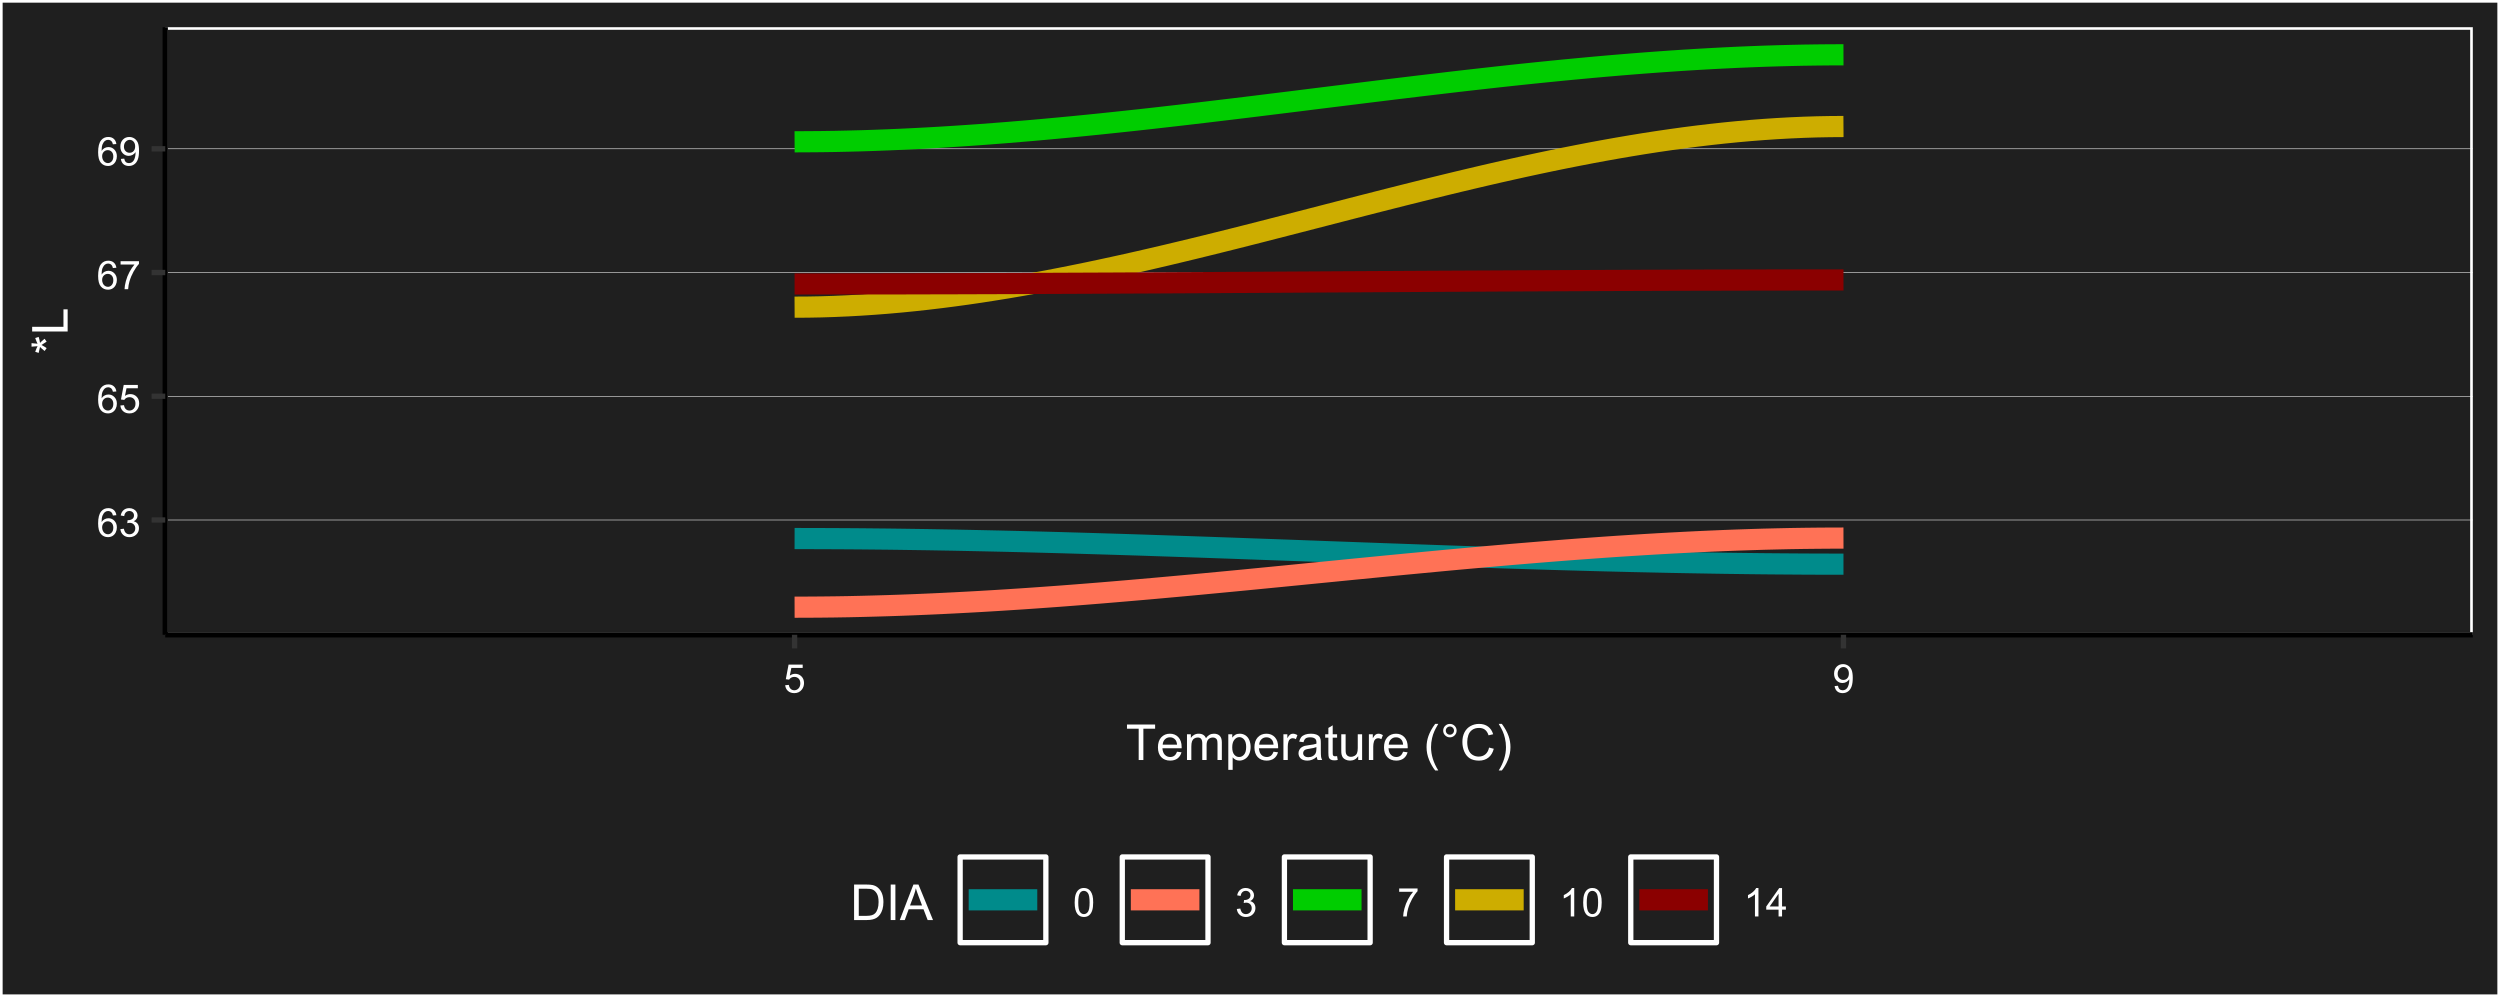 <?xml version="1.0" encoding="UTF-8"?>
<svg xmlns="http://www.w3.org/2000/svg" xmlns:xlink="http://www.w3.org/1999/xlink" width="504" height="201" viewBox="0 0 504 201">
<defs>
<g>
<g id="glyph-0-0">
<path d="M 3.98 -4.324 L 3.281 -4.27 C 3.219 -4.547 3.129 -4.746 3.016 -4.871 C 2.824 -5.07 2.59 -5.172 2.312 -5.172 C 2.09 -5.172 1.891 -5.109 1.723 -4.984 C 1.5 -4.824 1.328 -4.586 1.199 -4.277 C 1.07 -3.969 1.004 -3.527 1 -2.953 C 1.168 -3.211 1.375 -3.402 1.621 -3.527 C 1.867 -3.652 2.121 -3.715 2.391 -3.715 C 2.859 -3.715 3.258 -3.543 3.586 -3.195 C 3.918 -2.852 4.082 -2.406 4.082 -1.859 C 4.082 -1.5 4.004 -1.164 3.852 -0.859 C 3.695 -0.547 3.48 -0.312 3.211 -0.148 C 2.941 0.016 2.633 0.098 2.289 0.098 C 1.703 0.098 1.227 -0.117 0.855 -0.547 C 0.484 -0.98 0.301 -1.691 0.301 -2.68 C 0.301 -3.785 0.504 -4.59 0.914 -5.094 C 1.27 -5.531 1.75 -5.75 2.355 -5.75 C 2.805 -5.75 3.176 -5.625 3.461 -5.371 C 3.75 -5.117 3.922 -4.77 3.98 -4.324 M 1.109 -1.855 C 1.109 -1.613 1.16 -1.383 1.266 -1.16 C 1.367 -0.938 1.512 -0.77 1.695 -0.656 C 1.879 -0.539 2.074 -0.48 2.277 -0.48 C 2.574 -0.48 2.828 -0.602 3.043 -0.84 C 3.258 -1.078 3.363 -1.406 3.363 -1.816 C 3.363 -2.211 3.258 -2.523 3.047 -2.75 C 2.836 -2.98 2.57 -3.094 2.25 -3.094 C 1.934 -3.094 1.664 -2.98 1.441 -2.75 C 1.219 -2.523 1.109 -2.227 1.109 -1.855 Z M 1.109 -1.855 "/>
</g>
<g id="glyph-0-1">
<path d="M 0.336 -1.512 L 1.039 -1.605 C 1.121 -1.207 1.258 -0.918 1.453 -0.742 C 1.645 -0.57 1.883 -0.48 2.16 -0.48 C 2.492 -0.48 2.77 -0.594 3 -0.824 C 3.227 -1.055 3.34 -1.336 3.34 -1.676 C 3.34 -2 3.234 -2.266 3.023 -2.477 C 2.812 -2.684 2.543 -2.789 2.219 -2.789 C 2.086 -2.789 1.922 -2.762 1.723 -2.711 L 1.801 -3.328 C 1.848 -3.324 1.887 -3.32 1.914 -3.32 C 2.215 -3.32 2.484 -3.398 2.723 -3.555 C 2.961 -3.711 3.082 -3.953 3.082 -4.277 C 3.082 -4.535 2.996 -4.75 2.82 -4.918 C 2.645 -5.086 2.422 -5.172 2.145 -5.172 C 1.871 -5.172 1.645 -5.086 1.461 -4.914 C 1.277 -4.742 1.16 -4.484 1.109 -4.141 L 0.406 -4.266 C 0.492 -4.738 0.688 -5.102 0.992 -5.359 C 1.297 -5.621 1.676 -5.75 2.129 -5.75 C 2.441 -5.75 2.73 -5.684 2.992 -5.547 C 3.254 -5.414 3.457 -5.23 3.594 -5 C 3.734 -4.77 3.805 -4.523 3.805 -4.262 C 3.805 -4.016 3.738 -3.789 3.605 -3.586 C 3.473 -3.383 3.277 -3.223 3.016 -3.102 C 3.355 -3.023 3.617 -2.859 3.805 -2.617 C 3.992 -2.367 4.086 -2.062 4.086 -1.691 C 4.086 -1.191 3.902 -0.766 3.539 -0.422 C 3.176 -0.074 2.715 0.102 2.156 0.102 C 1.652 0.102 1.234 -0.047 0.906 -0.348 C 0.57 -0.648 0.383 -1.035 0.336 -1.512 Z M 0.336 -1.512 "/>
</g>
<g id="glyph-0-2">
<path d="M 0.332 -1.5 L 1.07 -1.562 C 1.125 -1.203 1.25 -0.934 1.453 -0.75 C 1.648 -0.57 1.891 -0.48 2.172 -0.48 C 2.512 -0.48 2.797 -0.609 3.031 -0.863 C 3.266 -1.117 3.383 -1.457 3.383 -1.879 C 3.383 -2.281 3.27 -2.598 3.047 -2.828 C 2.82 -3.059 2.523 -3.176 2.16 -3.176 C 1.934 -3.176 1.73 -3.125 1.547 -3.023 C 1.363 -2.918 1.223 -2.785 1.117 -2.621 L 0.457 -2.707 L 1.012 -5.648 L 3.859 -5.648 L 3.859 -4.977 L 1.574 -4.977 L 1.266 -3.438 C 1.609 -3.676 1.969 -3.797 2.348 -3.797 C 2.848 -3.797 3.27 -3.625 3.613 -3.277 C 3.957 -2.93 4.129 -2.484 4.129 -1.941 C 4.129 -1.422 3.977 -0.977 3.676 -0.598 C 3.309 -0.133 2.809 0.098 2.172 0.098 C 1.652 0.098 1.227 -0.047 0.898 -0.34 C 0.566 -0.633 0.379 -1.02 0.332 -1.5 Z M 0.332 -1.5 "/>
</g>
<g id="glyph-0-3">
<path d="M 0.379 -4.977 L 0.379 -5.652 L 4.086 -5.652 L 4.086 -5.105 C 3.723 -4.719 3.359 -4.203 3 -3.559 C 2.645 -2.914 2.367 -2.254 2.172 -1.574 C 2.031 -1.094 1.941 -0.57 1.902 0 L 1.18 0 C 1.188 -0.449 1.277 -0.996 1.445 -1.633 C 1.613 -2.27 1.855 -2.887 2.172 -3.477 C 2.492 -4.07 2.828 -4.57 3.184 -4.977 Z M 0.379 -4.977 "/>
</g>
<g id="glyph-0-4">
<path d="M 0.438 -1.324 L 1.113 -1.387 C 1.172 -1.07 1.281 -0.84 1.441 -0.695 C 1.602 -0.551 1.809 -0.48 2.062 -0.48 C 2.277 -0.48 2.469 -0.531 2.633 -0.629 C 2.793 -0.727 2.926 -0.859 3.031 -1.023 C 3.137 -1.191 3.223 -1.414 3.293 -1.695 C 3.363 -1.977 3.398 -2.262 3.398 -2.555 C 3.398 -2.586 3.398 -2.633 3.395 -2.695 C 3.254 -2.473 3.062 -2.289 2.82 -2.148 C 2.574 -2.012 2.312 -1.941 2.027 -1.941 C 1.555 -1.941 1.152 -2.113 0.824 -2.457 C 0.496 -2.801 0.332 -3.254 0.332 -3.816 C 0.332 -4.398 0.504 -4.863 0.844 -5.219 C 1.188 -5.574 1.617 -5.75 2.133 -5.75 C 2.504 -5.75 2.844 -5.648 3.156 -5.449 C 3.461 -5.25 3.695 -4.961 3.859 -4.594 C 4.016 -4.219 4.098 -3.684 4.098 -2.98 C 4.098 -2.25 4.02 -1.664 3.859 -1.234 C 3.699 -0.797 3.465 -0.469 3.148 -0.242 C 2.836 -0.016 2.469 0.098 2.047 0.098 C 1.598 0.098 1.234 -0.027 0.949 -0.273 C 0.664 -0.523 0.496 -0.875 0.438 -1.324 M 3.316 -3.852 C 3.316 -4.254 3.207 -4.574 2.992 -4.812 C 2.781 -5.051 2.52 -5.168 2.219 -5.168 C 1.906 -5.168 1.633 -5.039 1.402 -4.785 C 1.172 -4.531 1.055 -4.199 1.055 -3.793 C 1.055 -3.43 1.164 -3.133 1.383 -2.906 C 1.605 -2.676 1.875 -2.562 2.199 -2.562 C 2.523 -2.562 2.793 -2.676 3 -2.906 C 3.211 -3.133 3.316 -3.449 3.316 -3.852 Z M 3.316 -3.852 "/>
</g>
<g id="glyph-0-5">
<path d="M 0.332 -2.824 C 0.332 -3.5 0.402 -4.047 0.539 -4.461 C 0.68 -4.871 0.887 -5.191 1.164 -5.414 C 1.438 -5.637 1.781 -5.75 2.199 -5.75 C 2.508 -5.75 2.777 -5.688 3.008 -5.562 C 3.238 -5.441 3.43 -5.262 3.582 -5.031 C 3.734 -4.797 3.852 -4.512 3.938 -4.18 C 4.023 -3.844 4.066 -3.391 4.066 -2.824 C 4.066 -2.152 3.996 -1.609 3.859 -1.195 C 3.723 -0.785 3.516 -0.465 3.242 -0.242 C 2.965 -0.016 2.617 0.098 2.199 0.098 C 1.648 0.098 1.215 -0.102 0.898 -0.496 C 0.52 -0.973 0.332 -1.75 0.332 -2.824 M 1.055 -2.824 C 1.055 -1.883 1.164 -1.258 1.383 -0.945 C 1.605 -0.637 1.875 -0.48 2.199 -0.48 C 2.523 -0.48 2.793 -0.637 3.016 -0.949 C 3.234 -1.262 3.344 -1.887 3.344 -2.824 C 3.344 -3.766 3.234 -4.395 3.016 -4.703 C 2.793 -5.012 2.52 -5.168 2.191 -5.168 C 1.867 -5.168 1.609 -5.031 1.418 -4.758 C 1.176 -4.41 1.055 -3.766 1.055 -2.824 Z M 1.055 -2.824 "/>
</g>
<g id="glyph-0-6">
<path d="M 2.98 0 L 2.277 0 L 2.277 -4.48 C 2.109 -4.32 1.887 -4.156 1.609 -3.996 C 1.336 -3.836 1.09 -3.715 0.871 -3.633 L 0.871 -4.312 C 1.266 -4.496 1.609 -4.723 1.902 -4.984 C 2.195 -5.246 2.406 -5.504 2.527 -5.75 L 2.98 -5.75 Z M 2.98 0 "/>
</g>
<g id="glyph-0-7">
<path d="M 2.586 0 L 2.586 -1.371 L 0.102 -1.371 L 0.102 -2.016 L 2.715 -5.727 L 3.289 -5.727 L 3.289 -2.016 L 4.062 -2.016 L 4.062 -1.371 L 3.289 -1.371 L 3.289 0 L 2.586 0 M 2.586 -2.016 L 2.586 -4.598 L 0.793 -2.016 Z M 2.586 -2.016 "/>
</g>
<g id="glyph-1-0">
<path d="M 2.594 0 L 2.594 -6.312 L 0.234 -6.312 L 0.234 -7.156 L 5.906 -7.156 L 5.906 -6.312 L 3.539 -6.312 L 3.539 0 Z M 2.594 0 "/>
</g>
<g id="glyph-1-1">
<path d="M 4.211 -1.672 L 5.117 -1.559 C 4.973 -1.027 4.707 -0.613 4.32 -0.32 C 3.934 -0.031 3.438 0.117 2.836 0.117 C 2.078 0.117 1.477 -0.117 1.031 -0.582 C 0.59 -1.051 0.367 -1.707 0.367 -2.547 C 0.367 -3.422 0.59 -4.098 1.039 -4.578 C 1.488 -5.062 2.07 -5.305 2.789 -5.305 C 3.48 -5.305 4.047 -5.066 4.488 -4.594 C 4.926 -4.121 5.148 -3.457 5.148 -2.602 C 5.148 -2.551 5.145 -2.473 5.141 -2.367 L 1.273 -2.367 C 1.309 -1.797 1.469 -1.363 1.758 -1.059 C 2.047 -0.758 2.41 -0.605 2.844 -0.605 C 3.164 -0.605 3.438 -0.691 3.668 -0.859 C 3.895 -1.027 4.074 -1.297 4.211 -1.672 M 1.324 -3.09 L 4.219 -3.09 C 4.18 -3.527 4.07 -3.855 3.887 -4.07 C 3.605 -4.41 3.242 -4.578 2.797 -4.578 C 2.395 -4.578 2.055 -4.445 1.781 -4.176 C 1.504 -3.906 1.352 -3.543 1.324 -3.09 Z M 1.324 -3.09 "/>
</g>
<g id="glyph-1-2">
<path d="M 0.66 0 L 0.66 -5.188 L 1.445 -5.188 L 1.445 -4.457 C 1.609 -4.711 1.824 -4.918 2.094 -5.07 C 2.363 -5.227 2.672 -5.305 3.016 -5.305 C 3.402 -5.305 3.715 -5.223 3.961 -5.062 C 4.207 -4.902 4.383 -4.68 4.484 -4.395 C 4.891 -5 5.426 -5.305 6.086 -5.305 C 6.598 -5.305 6.992 -5.16 7.27 -4.875 C 7.547 -4.59 7.688 -4.152 7.688 -3.559 L 7.688 0 L 6.812 0 L 6.812 -3.266 C 6.812 -3.617 6.781 -3.871 6.727 -4.027 C 6.668 -4.18 6.566 -4.305 6.414 -4.398 C 6.266 -4.492 6.09 -4.539 5.891 -4.539 C 5.523 -4.539 5.223 -4.418 4.98 -4.176 C 4.738 -3.934 4.617 -3.547 4.617 -3.012 L 4.617 0 L 3.742 0 L 3.742 -3.367 C 3.742 -3.758 3.668 -4.051 3.523 -4.25 C 3.383 -4.441 3.148 -4.539 2.82 -4.539 C 2.574 -4.539 2.348 -4.477 2.137 -4.344 C 1.926 -4.215 1.773 -4.023 1.68 -3.773 C 1.586 -3.523 1.539 -3.164 1.539 -2.691 L 1.539 0 Z M 0.66 0 "/>
</g>
<g id="glyph-1-3">
<path d="M 0.66 1.988 L 0.66 -5.188 L 1.461 -5.188 L 1.461 -4.512 C 1.648 -4.773 1.863 -4.973 2.102 -5.105 C 2.336 -5.238 2.625 -5.305 2.965 -5.305 C 3.406 -5.305 3.797 -5.188 4.137 -4.961 C 4.473 -4.734 4.73 -4.41 4.902 -3.996 C 5.074 -3.582 5.16 -3.125 5.16 -2.633 C 5.16 -2.102 5.066 -1.625 4.875 -1.199 C 4.684 -0.773 4.41 -0.449 4.047 -0.223 C 3.684 0.004 3.301 0.117 2.898 0.117 C 2.609 0.117 2.344 0.055 2.113 -0.07 C 1.879 -0.191 1.688 -0.348 1.539 -0.539 L 1.539 1.988 L 0.66 1.988 M 1.453 -2.562 C 1.453 -1.895 1.59 -1.402 1.859 -1.086 C 2.129 -0.766 2.457 -0.605 2.844 -0.605 C 3.234 -0.605 3.566 -0.77 3.844 -1.102 C 4.125 -1.43 4.262 -1.945 4.262 -2.637 C 4.262 -3.297 4.125 -3.793 3.855 -4.121 C 3.582 -4.449 3.258 -4.613 2.883 -4.613 C 2.508 -4.613 2.176 -4.438 1.887 -4.09 C 1.598 -3.738 1.453 -3.23 1.453 -2.562 Z M 1.453 -2.562 "/>
</g>
<g id="glyph-1-4">
<path d="M 0.648 0 L 0.648 -5.188 L 1.441 -5.188 L 1.441 -4.398 C 1.641 -4.766 1.828 -5.008 2 -5.125 C 2.172 -5.242 2.359 -5.305 2.562 -5.305 C 2.859 -5.305 3.16 -5.207 3.469 -5.02 L 3.164 -4.203 C 2.949 -4.332 2.734 -4.395 2.52 -4.395 C 2.328 -4.395 2.156 -4.336 2 -4.223 C 1.848 -4.105 1.738 -3.945 1.676 -3.742 C 1.578 -3.43 1.527 -3.086 1.527 -2.715 L 1.527 0 Z M 0.648 0 "/>
</g>
<g id="glyph-1-5">
<path d="M 4.043 -0.641 C 3.719 -0.363 3.402 -0.168 3.102 -0.055 C 2.801 0.059 2.48 0.117 2.133 0.117 C 1.562 0.117 1.125 -0.023 0.82 -0.301 C 0.516 -0.578 0.359 -0.934 0.359 -1.367 C 0.359 -1.621 0.418 -1.852 0.535 -2.062 C 0.648 -2.273 0.801 -2.441 0.988 -2.57 C 1.176 -2.695 1.387 -2.793 1.621 -2.855 C 1.793 -2.902 2.055 -2.945 2.402 -2.988 C 3.113 -3.074 3.633 -3.172 3.969 -3.289 C 3.973 -3.41 3.977 -3.488 3.977 -3.52 C 3.977 -3.879 3.891 -4.129 3.727 -4.277 C 3.5 -4.477 3.168 -4.574 2.727 -4.574 C 2.312 -4.574 2.008 -4.504 1.809 -4.359 C 1.613 -4.215 1.465 -3.957 1.371 -3.59 L 0.512 -3.707 C 0.59 -4.074 0.719 -4.371 0.898 -4.598 C 1.078 -4.824 1.336 -4.996 1.676 -5.121 C 2.012 -5.242 2.406 -5.305 2.852 -5.305 C 3.293 -5.305 3.652 -5.25 3.93 -5.148 C 4.207 -5.043 4.41 -4.91 4.539 -4.754 C 4.672 -4.594 4.762 -4.395 4.812 -4.156 C 4.844 -4.004 4.859 -3.734 4.859 -3.344 L 4.859 -2.172 C 4.859 -1.355 4.879 -0.84 4.914 -0.621 C 4.953 -0.406 5.027 -0.199 5.137 0 L 4.219 0 C 4.129 -0.184 4.07 -0.395 4.043 -0.641 M 3.969 -2.602 C 3.652 -2.473 3.172 -2.363 2.535 -2.27 C 2.172 -2.219 1.918 -2.16 1.766 -2.094 C 1.617 -2.031 1.504 -1.934 1.422 -1.809 C 1.34 -1.684 1.297 -1.543 1.297 -1.391 C 1.297 -1.156 1.387 -0.961 1.566 -0.805 C 1.742 -0.648 2 -0.57 2.344 -0.57 C 2.684 -0.57 2.984 -0.645 3.246 -0.793 C 3.512 -0.941 3.703 -1.145 3.828 -1.402 C 3.922 -1.602 3.969 -1.895 3.969 -2.281 Z M 3.969 -2.602 "/>
</g>
<g id="glyph-1-6">
<path d="M 2.578 -0.785 L 2.703 -0.008 C 2.457 0.043 2.234 0.07 2.039 0.07 C 1.723 0.07 1.477 0.02 1.297 -0.082 C 1.125 -0.184 1 -0.316 0.93 -0.48 C 0.855 -0.645 0.82 -0.992 0.82 -1.52 L 0.82 -4.5 L 0.176 -4.5 L 0.176 -5.188 L 0.82 -5.188 L 0.82 -6.469 L 1.695 -6.996 L 1.695 -5.188 L 2.578 -5.188 L 2.578 -4.5 L 1.695 -4.5 L 1.695 -1.469 C 1.695 -1.219 1.711 -1.059 1.742 -0.984 C 1.773 -0.914 1.82 -0.859 1.891 -0.816 C 1.961 -0.773 2.062 -0.75 2.191 -0.75 C 2.289 -0.75 2.418 -0.762 2.578 -0.785 Z M 2.578 -0.785 "/>
</g>
<g id="glyph-1-7">
<path d="M 4.059 0 L 4.059 -0.762 C 3.652 -0.176 3.105 0.117 2.414 0.117 C 2.105 0.117 1.82 0.059 1.555 -0.059 C 1.289 -0.176 1.094 -0.324 0.965 -0.5 C 0.836 -0.68 0.746 -0.895 0.695 -1.152 C 0.656 -1.324 0.641 -1.598 0.641 -1.973 L 0.641 -5.188 L 1.52 -5.188 L 1.52 -2.309 C 1.52 -1.852 1.535 -1.543 1.57 -1.383 C 1.629 -1.152 1.746 -0.969 1.922 -0.836 C 2.102 -0.707 2.324 -0.641 2.586 -0.641 C 2.852 -0.641 3.098 -0.707 3.328 -0.844 C 3.562 -0.977 3.727 -1.16 3.82 -1.395 C 3.918 -1.625 3.965 -1.965 3.965 -2.406 L 3.965 -5.188 L 4.844 -5.188 L 4.844 0 Z M 4.059 0 "/>
</g>
<g id="glyph-1-8">
</g>
<g id="glyph-1-9">
<path d="M 2.34 2.105 C 1.855 1.492 1.445 0.777 1.109 -0.043 C 0.773 -0.863 0.605 -1.715 0.605 -2.594 C 0.605 -3.367 0.73 -4.109 0.98 -4.82 C 1.273 -5.645 1.727 -6.465 2.34 -7.281 L 2.969 -7.281 C 2.574 -6.602 2.312 -6.121 2.188 -5.828 C 1.988 -5.383 1.832 -4.91 1.719 -4.422 C 1.578 -3.816 1.508 -3.203 1.508 -2.586 C 1.508 -1.023 1.996 0.543 2.969 2.105 Z M 2.34 2.105 "/>
</g>
<g id="glyph-1-10">
<path d="M 0.625 -5.93 C 0.625 -6.301 0.758 -6.621 1.023 -6.883 C 1.289 -7.148 1.605 -7.281 1.977 -7.281 C 2.355 -7.281 2.676 -7.148 2.938 -6.883 C 3.203 -6.621 3.336 -6.301 3.336 -5.93 C 3.336 -5.555 3.203 -5.234 2.938 -4.969 C 2.672 -4.703 2.352 -4.57 1.977 -4.57 C 1.605 -4.57 1.289 -4.703 1.023 -4.965 C 0.758 -5.23 0.625 -5.551 0.625 -5.93 M 1.156 -5.93 C 1.156 -5.699 1.238 -5.504 1.398 -5.344 C 1.559 -5.184 1.754 -5.102 1.984 -5.102 C 2.207 -5.102 2.398 -5.184 2.562 -5.344 C 2.723 -5.504 2.805 -5.699 2.805 -5.93 C 2.805 -6.156 2.723 -6.352 2.562 -6.512 C 2.398 -6.672 2.207 -6.754 1.984 -6.754 C 1.754 -6.754 1.559 -6.672 1.398 -6.512 C 1.238 -6.352 1.156 -6.156 1.156 -5.93 Z M 1.156 -5.93 "/>
</g>
<g id="glyph-1-11">
<path d="M 5.879 -2.508 L 6.828 -2.27 C 6.629 -1.492 6.27 -0.898 5.754 -0.492 C 5.238 -0.082 4.609 0.121 3.863 0.121 C 3.09 0.121 2.465 -0.035 1.98 -0.348 C 1.496 -0.664 1.129 -1.117 0.875 -1.715 C 0.625 -2.309 0.496 -2.949 0.5 -3.633 C 0.496 -4.379 0.641 -5.027 0.926 -5.582 C 1.211 -6.137 1.617 -6.559 2.141 -6.848 C 2.668 -7.137 3.246 -7.281 3.875 -7.281 C 4.594 -7.281 5.195 -7.098 5.684 -6.734 C 6.172 -6.367 6.512 -5.855 6.703 -5.195 L 5.773 -4.977 C 5.605 -5.496 5.363 -5.875 5.047 -6.113 C 4.734 -6.352 4.336 -6.469 3.859 -6.469 C 3.309 -6.469 2.848 -6.336 2.477 -6.074 C 2.109 -5.812 1.848 -5.457 1.699 -5.012 C 1.551 -4.566 1.477 -4.109 1.477 -3.637 C 1.477 -3.027 1.562 -2.496 1.742 -2.043 C 1.918 -1.59 2.195 -1.25 2.57 -1.023 C 2.941 -0.801 3.348 -0.688 3.785 -0.688 C 4.316 -0.688 4.766 -0.84 5.133 -1.148 C 5.5 -1.453 5.75 -1.906 5.879 -2.508 Z M 5.879 -2.508 "/>
</g>
<g id="glyph-1-12">
<path d="M 1.234 2.105 L 0.605 2.105 C 1.578 0.543 2.066 -1.023 2.066 -2.586 C 2.066 -3.199 1.996 -3.809 1.855 -4.41 C 1.746 -4.898 1.59 -5.367 1.391 -5.816 C 1.266 -6.109 1.004 -6.598 0.605 -7.281 L 1.234 -7.281 C 1.848 -6.465 2.301 -5.645 2.594 -4.82 C 2.844 -4.109 2.969 -3.367 2.969 -2.594 C 2.969 -1.715 2.801 -0.863 2.465 -0.043 C 2.125 0.777 1.719 1.492 1.234 2.105 Z M 1.234 2.105 "/>
</g>
<g id="glyph-1-13">
<path d="M 0.773 0 L 0.773 -7.156 L 3.238 -7.156 C 3.793 -7.156 4.219 -7.125 4.512 -7.055 C 4.922 -6.961 5.273 -6.789 5.562 -6.543 C 5.938 -6.223 6.223 -5.816 6.41 -5.32 C 6.598 -4.824 6.688 -4.258 6.688 -3.617 C 6.688 -3.074 6.625 -2.594 6.5 -2.172 C 6.371 -1.754 6.211 -1.406 6.012 -1.129 C 5.812 -0.855 5.594 -0.641 5.359 -0.48 C 5.121 -0.324 4.84 -0.203 4.504 -0.121 C 4.172 -0.039 3.789 0 3.355 0 L 0.773 0 M 1.719 -0.844 L 3.246 -0.844 C 3.719 -0.844 4.09 -0.891 4.359 -0.977 C 4.625 -1.062 4.84 -1.188 5 -1.348 C 5.227 -1.57 5.398 -1.875 5.523 -2.254 C 5.648 -2.633 5.711 -3.094 5.711 -3.633 C 5.711 -4.383 5.59 -4.957 5.344 -5.359 C 5.098 -5.762 4.801 -6.031 4.449 -6.168 C 4.195 -6.266 3.785 -6.312 3.223 -6.312 L 1.719 -6.312 Z M 1.719 -0.844 "/>
</g>
<g id="glyph-1-14">
<path d="M 0.934 0 L 0.934 -7.156 L 1.879 -7.156 L 1.879 0 Z M 0.934 0 "/>
</g>
<g id="glyph-1-15">
<path d="M -0.016 0 L 2.734 -7.156 L 3.754 -7.156 L 6.684 0 L 5.605 0 L 4.77 -2.168 L 1.777 -2.168 L 0.992 0 L -0.016 0 M 2.051 -2.938 L 4.477 -2.938 L 3.73 -4.922 C 3.504 -5.523 3.332 -6.02 3.223 -6.406 C 3.133 -5.945 3.004 -5.492 2.836 -5.039 Z M 2.051 -2.938 "/>
</g>
<g id="glyph-2-0">
<path d="M -5.844 -0.312 L -6.539 -0.539 C -6.355 -1.055 -6.199 -1.43 -6.062 -1.664 C -6.652 -1.602 -7.059 -1.57 -7.281 -1.566 L -7.281 -2.277 C -6.957 -2.266 -6.555 -2.227 -6.07 -2.164 C -6.238 -2.5 -6.395 -2.883 -6.539 -3.316 L -5.844 -3.539 C -5.707 -3.125 -5.617 -2.723 -5.57 -2.324 C -5.398 -2.523 -5.09 -2.805 -4.648 -3.164 L -4.234 -2.578 C -4.492 -2.391 -4.84 -2.168 -5.281 -1.91 C -4.824 -1.668 -4.473 -1.457 -4.234 -1.273 L -4.648 -0.699 C -5.113 -1.074 -5.422 -1.348 -5.57 -1.508 C -5.652 -1.09 -5.742 -0.691 -5.844 -0.312 Z M -5.844 -0.312 "/>
</g>
<g id="glyph-2-1">
<path d="M 0 -0.734 L -7.156 -0.734 L -7.156 -1.68 L -0.844 -1.68 L -0.844 -5.203 L 0 -5.203 Z M 0 -0.734 "/>
</g>
</g>
<clipPath id="clip-0">
<path clip-rule="nonzero" d="M 33.312 5.48 L 498.52 5.48 L 498.52 127.98 L 33.312 127.98 Z M 33.312 5.48 "/>
</clipPath>
<clipPath id="clip-1">
<path clip-rule="nonzero" d="M 33.312 104 L 498.52 104 L 498.52 105 L 33.312 105 Z M 33.312 104 "/>
</clipPath>
<clipPath id="clip-2">
<path clip-rule="nonzero" d="M 33.312 79 L 498.52 79 L 498.52 80 L 33.312 80 Z M 33.312 79 "/>
</clipPath>
<clipPath id="clip-3">
<path clip-rule="nonzero" d="M 33.312 54 L 498.52 54 L 498.52 55 L 33.312 55 Z M 33.312 54 "/>
</clipPath>
<clipPath id="clip-4">
<path clip-rule="nonzero" d="M 33.312 29 L 498.52 29 L 498.52 31 L 33.312 31 Z M 33.312 29 "/>
</clipPath>
</defs>
<rect x="-50.4" y="-20.1" width="604.8" height="241.2" fill="rgb(100%, 100%, 100%)" fill-opacity="1"/>
<rect x="-50.4" y="-20.1" width="604.8" height="241.2" fill="rgb(12.157%, 12.157%, 12.157%)" fill-opacity="1"/>
<path fill="none" stroke-width="1.067" stroke-linecap="round" stroke-linejoin="round" stroke="rgb(100%, 100%, 100%)" stroke-opacity="1" stroke-miterlimit="10" d="M 0 201 L 504 201 L 504 0 L 0 0 Z M 0 201 "/>
<g clip-path="url(#clip-0)">
<path fill-rule="nonzero" fill="rgb(12.157%, 12.157%, 12.157%)" fill-opacity="1" stroke-width="1.067" stroke-linecap="round" stroke-linejoin="round" stroke="rgb(100%, 100%, 100%)" stroke-opacity="1" stroke-miterlimit="10" d="M 33.312 127.98 L 498.52 127.98 L 498.52 5.48 L 33.312 5.48 Z M 33.312 127.98 "/>
</g>
<g clip-path="url(#clip-1)">
<path fill="none" stroke-width="0.107" stroke-linecap="butt" stroke-linejoin="round" stroke="rgb(100%, 100%, 100%)" stroke-opacity="1" stroke-miterlimit="10" d="M 33.312 104.828 L 498.52 104.828 "/>
</g>
<g clip-path="url(#clip-2)">
<path fill="none" stroke-width="0.107" stroke-linecap="butt" stroke-linejoin="round" stroke="rgb(100%, 100%, 100%)" stroke-opacity="1" stroke-miterlimit="10" d="M 33.312 79.883 L 498.52 79.883 "/>
</g>
<g clip-path="url(#clip-3)">
<path fill="none" stroke-width="0.107" stroke-linecap="butt" stroke-linejoin="round" stroke="rgb(100%, 100%, 100%)" stroke-opacity="1" stroke-miterlimit="10" d="M 33.312 54.941 L 498.52 54.941 "/>
</g>
<g clip-path="url(#clip-4)">
<path fill="none" stroke-width="0.107" stroke-linecap="butt" stroke-linejoin="round" stroke="rgb(100%, 100%, 100%)" stroke-opacity="1" stroke-miterlimit="10" d="M 33.312 30 L 498.52 30 "/>
</g>
<path fill="none" stroke-width="4.268" stroke-linecap="butt" stroke-linejoin="round" stroke="rgb(0%, 54.51%, 54.51%)" stroke-opacity="1" stroke-miterlimit="10" d="M 160.188 108.57 L 162.863 108.574 L 165.539 108.582 L 168.219 108.594 L 170.895 108.609 L 173.57 108.629 L 178.922 108.684 L 181.602 108.719 L 186.953 108.797 L 189.629 108.844 L 192.309 108.891 L 197.66 109 L 200.336 109.059 L 203.016 109.121 L 205.691 109.184 L 211.043 109.324 L 213.723 109.395 L 221.75 109.629 L 224.426 109.711 L 227.105 109.793 L 229.781 109.879 L 235.133 110.059 L 237.812 110.148 L 240.488 110.238 L 245.84 110.426 L 248.52 110.52 L 253.871 110.715 L 256.547 110.809 L 259.223 110.906 L 261.902 111.004 L 264.578 111.105 L 269.93 111.301 L 272.609 111.398 L 277.961 111.594 L 280.637 111.688 L 283.316 111.785 L 294.02 112.16 L 296.699 112.25 L 299.375 112.336 L 302.051 112.426 L 304.727 112.512 L 307.406 112.594 L 312.758 112.758 L 315.434 112.836 L 318.113 112.91 L 320.789 112.984 L 323.465 113.055 L 326.141 113.121 L 328.82 113.188 L 336.848 113.363 L 339.523 113.414 L 342.203 113.461 L 344.879 113.508 L 347.555 113.551 L 350.23 113.586 L 352.91 113.621 L 355.586 113.652 L 358.262 113.676 L 360.938 113.695 L 363.617 113.715 L 366.293 113.727 L 368.969 113.734 L 371.645 113.734 "/>
<path fill="none" stroke-width="4.268" stroke-linecap="butt" stroke-linejoin="round" stroke="rgb(100%, 44.706%, 33.725%)" stroke-opacity="1" stroke-miterlimit="10" d="M 160.188 122.41 L 162.863 122.402 L 165.539 122.383 L 168.219 122.352 L 170.895 122.309 L 173.57 122.25 L 176.246 122.18 L 178.922 122.102 L 181.602 122.012 L 184.277 121.91 L 186.953 121.797 L 189.629 121.676 L 192.309 121.543 L 194.984 121.402 L 197.66 121.254 L 200.336 121.094 L 203.016 120.926 L 205.691 120.754 L 208.367 120.57 L 211.043 120.379 L 213.723 120.184 L 216.398 119.98 L 219.074 119.77 L 221.75 119.555 L 224.426 119.332 L 227.105 119.105 L 229.781 118.875 L 232.457 118.641 L 235.133 118.398 L 237.812 118.156 L 240.488 117.91 L 245.84 117.402 L 248.52 117.148 L 251.195 116.891 L 259.223 116.105 L 261.902 115.84 L 264.578 115.574 L 267.254 115.312 L 269.93 115.047 L 272.609 114.781 L 280.637 113.996 L 283.316 113.738 L 291.344 112.977 L 294.02 112.73 L 296.699 112.488 L 299.375 112.246 L 304.727 111.777 L 307.406 111.555 L 310.082 111.332 L 312.758 111.117 L 315.434 110.906 L 318.113 110.703 L 320.789 110.508 L 323.465 110.316 L 326.141 110.133 L 328.82 109.961 L 331.496 109.793 L 334.172 109.633 L 336.848 109.484 L 339.523 109.344 L 342.203 109.211 L 344.879 109.09 L 347.555 108.977 L 350.23 108.875 L 352.91 108.785 L 355.586 108.703 L 358.262 108.637 L 360.938 108.578 L 363.617 108.535 L 366.293 108.504 L 368.969 108.484 L 371.645 108.477 "/>
<path fill="none" stroke-width="4.268" stroke-linecap="butt" stroke-linejoin="round" stroke="rgb(0%, 80.392%, 0%)" stroke-opacity="1" stroke-miterlimit="10" d="M 160.188 28.586 L 162.863 28.574 L 165.539 28.551 L 168.219 28.512 L 170.895 28.453 L 173.57 28.383 L 176.246 28.297 L 178.922 28.195 L 181.602 28.082 L 184.277 27.953 L 186.953 27.812 L 189.629 27.66 L 192.309 27.492 L 194.984 27.316 L 197.66 27.129 L 200.336 26.926 L 203.016 26.719 L 205.691 26.496 L 208.367 26.27 L 211.043 26.027 L 213.723 25.781 L 216.398 25.527 L 219.074 25.262 L 221.75 24.992 L 224.426 24.711 L 227.105 24.426 L 229.781 24.137 L 232.457 23.84 L 235.133 23.535 L 237.812 23.23 L 240.488 22.918 L 243.164 22.602 L 245.84 22.281 L 248.52 21.961 L 251.195 21.637 L 253.871 21.309 L 256.547 20.977 L 259.223 20.648 L 261.902 20.316 L 264.578 19.98 L 269.93 19.316 L 272.609 18.984 L 275.285 18.652 L 280.637 17.996 L 283.316 17.672 L 285.992 17.348 L 291.344 16.715 L 294.02 16.402 L 296.699 16.094 L 299.375 15.793 L 302.051 15.496 L 304.727 15.203 L 307.406 14.918 L 310.082 14.641 L 312.758 14.371 L 315.434 14.105 L 318.113 13.852 L 320.789 13.602 L 323.465 13.363 L 326.141 13.133 L 328.82 12.914 L 331.496 12.703 L 334.172 12.504 L 336.848 12.316 L 339.523 12.137 L 342.203 11.973 L 344.879 11.82 L 347.555 11.68 L 350.23 11.551 L 352.91 11.438 L 355.586 11.336 L 358.262 11.25 L 360.938 11.18 L 363.617 11.121 L 366.293 11.082 L 368.969 11.055 L 371.645 11.047 "/>
<path fill="none" stroke-width="4.268" stroke-linecap="butt" stroke-linejoin="round" stroke="rgb(80.392%, 67.843%, 0%)" stroke-opacity="1" stroke-miterlimit="10" d="M 160.188 61.926 L 162.863 61.91 L 165.539 61.859 L 168.219 61.773 L 170.895 61.656 L 173.57 61.508 L 176.246 61.328 L 178.922 61.121 L 181.602 60.883 L 184.277 60.617 L 186.953 60.324 L 189.629 60.004 L 192.309 59.66 L 194.984 59.293 L 197.66 58.902 L 200.336 58.484 L 203.016 58.051 L 205.691 57.594 L 208.367 57.117 L 211.043 56.621 L 213.723 56.105 L 216.398 55.574 L 219.074 55.027 L 221.75 54.461 L 224.426 53.883 L 227.105 53.293 L 229.781 52.688 L 232.457 52.07 L 235.133 51.445 L 237.812 50.805 L 240.488 50.16 L 243.164 49.504 L 245.84 48.84 L 248.52 48.172 L 251.195 47.496 L 253.871 46.816 L 259.223 45.441 L 261.902 44.754 L 269.93 42.68 L 272.609 41.988 L 275.285 41.301 L 277.961 40.617 L 280.637 39.938 L 283.316 39.262 L 285.992 38.594 L 288.668 37.93 L 291.344 37.273 L 294.02 36.625 L 296.699 35.988 L 299.375 35.359 L 302.051 34.742 L 304.727 34.141 L 307.406 33.547 L 310.082 32.969 L 312.758 32.406 L 315.434 31.859 L 318.113 31.328 L 320.789 30.812 L 323.465 30.316 L 326.141 29.84 L 328.82 29.383 L 331.496 28.945 L 334.172 28.531 L 336.848 28.141 L 339.523 27.77 L 342.203 27.426 L 344.879 27.109 L 347.555 26.816 L 350.23 26.551 L 352.91 26.312 L 355.586 26.105 L 358.262 25.926 L 360.938 25.777 L 363.617 25.66 L 366.293 25.574 L 368.969 25.523 L 371.645 25.504 "/>
<path fill="none" stroke-width="4.268" stroke-linecap="butt" stroke-linejoin="round" stroke="rgb(54.51%, 0%, 0%)" stroke-opacity="1" stroke-miterlimit="10" d="M 160.188 57.25 L 162.863 57.25 L 165.539 57.246 L 168.219 57.246 L 178.922 57.23 L 181.602 57.227 L 186.953 57.211 L 189.629 57.207 L 192.309 57.199 L 194.984 57.191 L 197.66 57.18 L 200.336 57.172 L 203.016 57.164 L 211.043 57.129 L 213.723 57.117 L 224.426 57.07 L 227.105 57.055 L 232.457 57.031 L 235.133 57.016 L 237.812 57 L 240.488 56.988 L 245.84 56.957 L 248.52 56.941 L 251.195 56.93 L 259.223 56.883 L 261.902 56.867 L 269.93 56.82 L 272.609 56.805 L 277.961 56.773 L 280.637 56.762 L 283.316 56.746 L 291.344 56.699 L 294.02 56.688 L 296.699 56.672 L 299.375 56.66 L 302.051 56.645 L 304.727 56.633 L 307.406 56.617 L 315.434 56.582 L 318.113 56.57 L 326.141 56.535 L 328.82 56.527 L 331.496 56.516 L 334.172 56.508 L 336.848 56.496 L 339.523 56.488 L 342.203 56.48 L 344.879 56.477 L 350.23 56.461 L 352.91 56.457 L 360.938 56.445 L 363.617 56.441 L 368.969 56.441 L 371.645 56.438 "/>
<path fill="none" stroke-width="1.067" stroke-linecap="butt" stroke-linejoin="round" stroke="rgb(0%, 0%, 0%)" stroke-opacity="1" stroke-miterlimit="10" d="M 33.312 127.98 L 33.312 5.48 "/>
<g fill="rgb(100%, 100%, 100%)" fill-opacity="1">
<use xlink:href="#glyph-0-0" x="19.48" y="108.191"/>
<use xlink:href="#glyph-0-1" x="23.93" y="108.191"/>
</g>
<g fill="rgb(100%, 100%, 100%)" fill-opacity="1">
<use xlink:href="#glyph-0-0" x="19.48" y="83.246"/>
<use xlink:href="#glyph-0-2" x="23.93" y="83.246"/>
</g>
<g fill="rgb(100%, 100%, 100%)" fill-opacity="1">
<use xlink:href="#glyph-0-0" x="19.48" y="58.305"/>
<use xlink:href="#glyph-0-3" x="23.93" y="58.305"/>
</g>
<g fill="rgb(100%, 100%, 100%)" fill-opacity="1">
<use xlink:href="#glyph-0-0" x="19.48" y="33.363"/>
<use xlink:href="#glyph-0-4" x="23.93" y="33.363"/>
</g>
<path fill="none" stroke-width="1.067" stroke-linecap="butt" stroke-linejoin="round" stroke="rgb(20%, 20%, 20%)" stroke-opacity="1" stroke-miterlimit="10" d="M 30.57 104.828 L 33.312 104.828 "/>
<path fill="none" stroke-width="1.067" stroke-linecap="butt" stroke-linejoin="round" stroke="rgb(20%, 20%, 20%)" stroke-opacity="1" stroke-miterlimit="10" d="M 30.57 79.883 L 33.312 79.883 "/>
<path fill="none" stroke-width="1.067" stroke-linecap="butt" stroke-linejoin="round" stroke="rgb(20%, 20%, 20%)" stroke-opacity="1" stroke-miterlimit="10" d="M 30.57 54.941 L 33.312 54.941 "/>
<path fill="none" stroke-width="1.067" stroke-linecap="butt" stroke-linejoin="round" stroke="rgb(20%, 20%, 20%)" stroke-opacity="1" stroke-miterlimit="10" d="M 30.57 30 L 33.312 30 "/>
<path fill="none" stroke-width="1.067" stroke-linecap="butt" stroke-linejoin="round" stroke="rgb(0%, 0%, 0%)" stroke-opacity="1" stroke-miterlimit="10" d="M 33.312 127.98 L 498.52 127.98 "/>
<path fill="none" stroke-width="1.067" stroke-linecap="butt" stroke-linejoin="round" stroke="rgb(20%, 20%, 20%)" stroke-opacity="1" stroke-miterlimit="10" d="M 160.188 130.719 L 160.188 127.98 "/>
<path fill="none" stroke-width="1.067" stroke-linecap="butt" stroke-linejoin="round" stroke="rgb(20%, 20%, 20%)" stroke-opacity="1" stroke-miterlimit="10" d="M 371.645 130.719 L 371.645 127.98 "/>
<g fill="rgb(100%, 100%, 100%)" fill-opacity="1">
<use xlink:href="#glyph-0-2" x="157.961" y="139.637"/>
</g>
<g fill="rgb(100%, 100%, 100%)" fill-opacity="1">
<use xlink:href="#glyph-0-4" x="369.418" y="139.637"/>
</g>
<g fill="rgb(100%, 100%, 100%)" fill-opacity="1">
<use xlink:href="#glyph-1-0" x="226.965" y="153.219"/>
<use xlink:href="#glyph-1-1" x="233.073" y="153.219"/>
<use xlink:href="#glyph-1-2" x="238.635" y="153.219"/>
<use xlink:href="#glyph-1-3" x="246.965" y="153.219"/>
<use xlink:href="#glyph-1-1" x="252.526" y="153.219"/>
<use xlink:href="#glyph-1-4" x="258.088" y="153.219"/>
<use xlink:href="#glyph-1-5" x="261.418" y="153.219"/>
<use xlink:href="#glyph-1-6" x="266.979" y="153.219"/>
<use xlink:href="#glyph-1-7" x="269.758" y="153.219"/>
<use xlink:href="#glyph-1-4" x="275.319" y="153.219"/>
<use xlink:href="#glyph-1-1" x="278.649" y="153.219"/>
<use xlink:href="#glyph-1-8" x="284.211" y="153.219"/>
<use xlink:href="#glyph-1-9" x="286.989" y="153.219"/>
<use xlink:href="#glyph-1-10" x="290.319" y="153.219"/>
<use xlink:href="#glyph-1-11" x="294.318" y="153.219"/>
<use xlink:href="#glyph-1-12" x="301.54" y="153.219"/>
</g>
<g fill="rgb(100%, 100%, 100%)" fill-opacity="1">
<use xlink:href="#glyph-2-0" x="13.637" y="71.457"/>
<use xlink:href="#glyph-2-1" x="13.637" y="67.565"/>
</g>
<path fill-rule="nonzero" fill="rgb(12.157%, 12.157%, 12.157%)" fill-opacity="1" d="M 165.934 195.52 L 365.902 195.52 L 365.902 167.281 L 165.934 167.281 Z M 165.934 195.52 "/>
<g fill="rgb(100%, 100%, 100%)" fill-opacity="1">
<use xlink:href="#glyph-1-13" x="171.41" y="185.48"/>
<use xlink:href="#glyph-1-14" x="178.632" y="185.48"/>
<use xlink:href="#glyph-1-15" x="181.41" y="185.48"/>
</g>
<path fill-rule="nonzero" fill="rgb(12.157%, 12.157%, 12.157%)" fill-opacity="1" stroke-width="1.067" stroke-linecap="round" stroke-linejoin="round" stroke="rgb(100%, 100%, 100%)" stroke-opacity="1" stroke-miterlimit="10" d="M 193.562 190.043 L 210.844 190.043 L 210.844 172.762 L 193.562 172.762 Z M 193.562 190.043 "/>
<path fill="none" stroke-width="4.268" stroke-linecap="butt" stroke-linejoin="round" stroke="rgb(0%, 54.51%, 54.51%)" stroke-opacity="1" stroke-miterlimit="10" d="M 195.289 181.402 L 209.113 181.402 "/>
<path fill-rule="nonzero" fill="rgb(12.157%, 12.157%, 12.157%)" fill-opacity="1" stroke-width="1.067" stroke-linecap="round" stroke-linejoin="round" stroke="rgb(100%, 100%, 100%)" stroke-opacity="1" stroke-miterlimit="10" d="M 226.25 190.043 L 243.531 190.043 L 243.531 172.762 L 226.25 172.762 Z M 226.25 190.043 "/>
<path fill="none" stroke-width="4.268" stroke-linecap="butt" stroke-linejoin="round" stroke="rgb(100%, 44.706%, 33.725%)" stroke-opacity="1" stroke-miterlimit="10" d="M 227.977 181.402 L 241.801 181.402 "/>
<path fill-rule="nonzero" fill="rgb(12.157%, 12.157%, 12.157%)" fill-opacity="1" stroke-width="1.067" stroke-linecap="round" stroke-linejoin="round" stroke="rgb(100%, 100%, 100%)" stroke-opacity="1" stroke-miterlimit="10" d="M 258.938 190.043 L 276.219 190.043 L 276.219 172.762 L 258.938 172.762 Z M 258.938 190.043 "/>
<path fill="none" stroke-width="4.268" stroke-linecap="butt" stroke-linejoin="round" stroke="rgb(0%, 80.392%, 0%)" stroke-opacity="1" stroke-miterlimit="10" d="M 260.664 181.402 L 274.488 181.402 "/>
<path fill-rule="nonzero" fill="rgb(12.157%, 12.157%, 12.157%)" fill-opacity="1" stroke-width="1.067" stroke-linecap="round" stroke-linejoin="round" stroke="rgb(100%, 100%, 100%)" stroke-opacity="1" stroke-miterlimit="10" d="M 291.625 190.043 L 308.906 190.043 L 308.906 172.762 L 291.625 172.762 Z M 291.625 190.043 "/>
<path fill="none" stroke-width="4.268" stroke-linecap="butt" stroke-linejoin="round" stroke="rgb(80.392%, 67.843%, 0%)" stroke-opacity="1" stroke-miterlimit="10" d="M 293.352 181.402 L 307.176 181.402 "/>
<path fill-rule="nonzero" fill="rgb(12.157%, 12.157%, 12.157%)" fill-opacity="1" stroke-width="1.067" stroke-linecap="round" stroke-linejoin="round" stroke="rgb(100%, 100%, 100%)" stroke-opacity="1" stroke-miterlimit="10" d="M 328.762 190.043 L 346.043 190.043 L 346.043 172.762 L 328.762 172.762 Z M 328.762 190.043 "/>
<path fill="none" stroke-width="4.268" stroke-linecap="butt" stroke-linejoin="round" stroke="rgb(54.51%, 0%, 0%)" stroke-opacity="1" stroke-miterlimit="10" d="M 330.492 181.402 L 344.316 181.402 "/>
<g fill="rgb(100%, 100%, 100%)" fill-opacity="1">
<use xlink:href="#glyph-0-5" x="216.32" y="184.766"/>
</g>
<g fill="rgb(100%, 100%, 100%)" fill-opacity="1">
<use xlink:href="#glyph-0-1" x="249.008" y="184.766"/>
</g>
<g fill="rgb(100%, 100%, 100%)" fill-opacity="1">
<use xlink:href="#glyph-0-3" x="281.695" y="184.766"/>
</g>
<g fill="rgb(100%, 100%, 100%)" fill-opacity="1">
<use xlink:href="#glyph-0-6" x="314.387" y="184.766"/>
<use xlink:href="#glyph-0-5" x="318.836" y="184.766"/>
</g>
<g fill="rgb(100%, 100%, 100%)" fill-opacity="1">
<use xlink:href="#glyph-0-6" x="351.523" y="184.766"/>
<use xlink:href="#glyph-0-7" x="355.973" y="184.766"/>
</g>
</svg>
